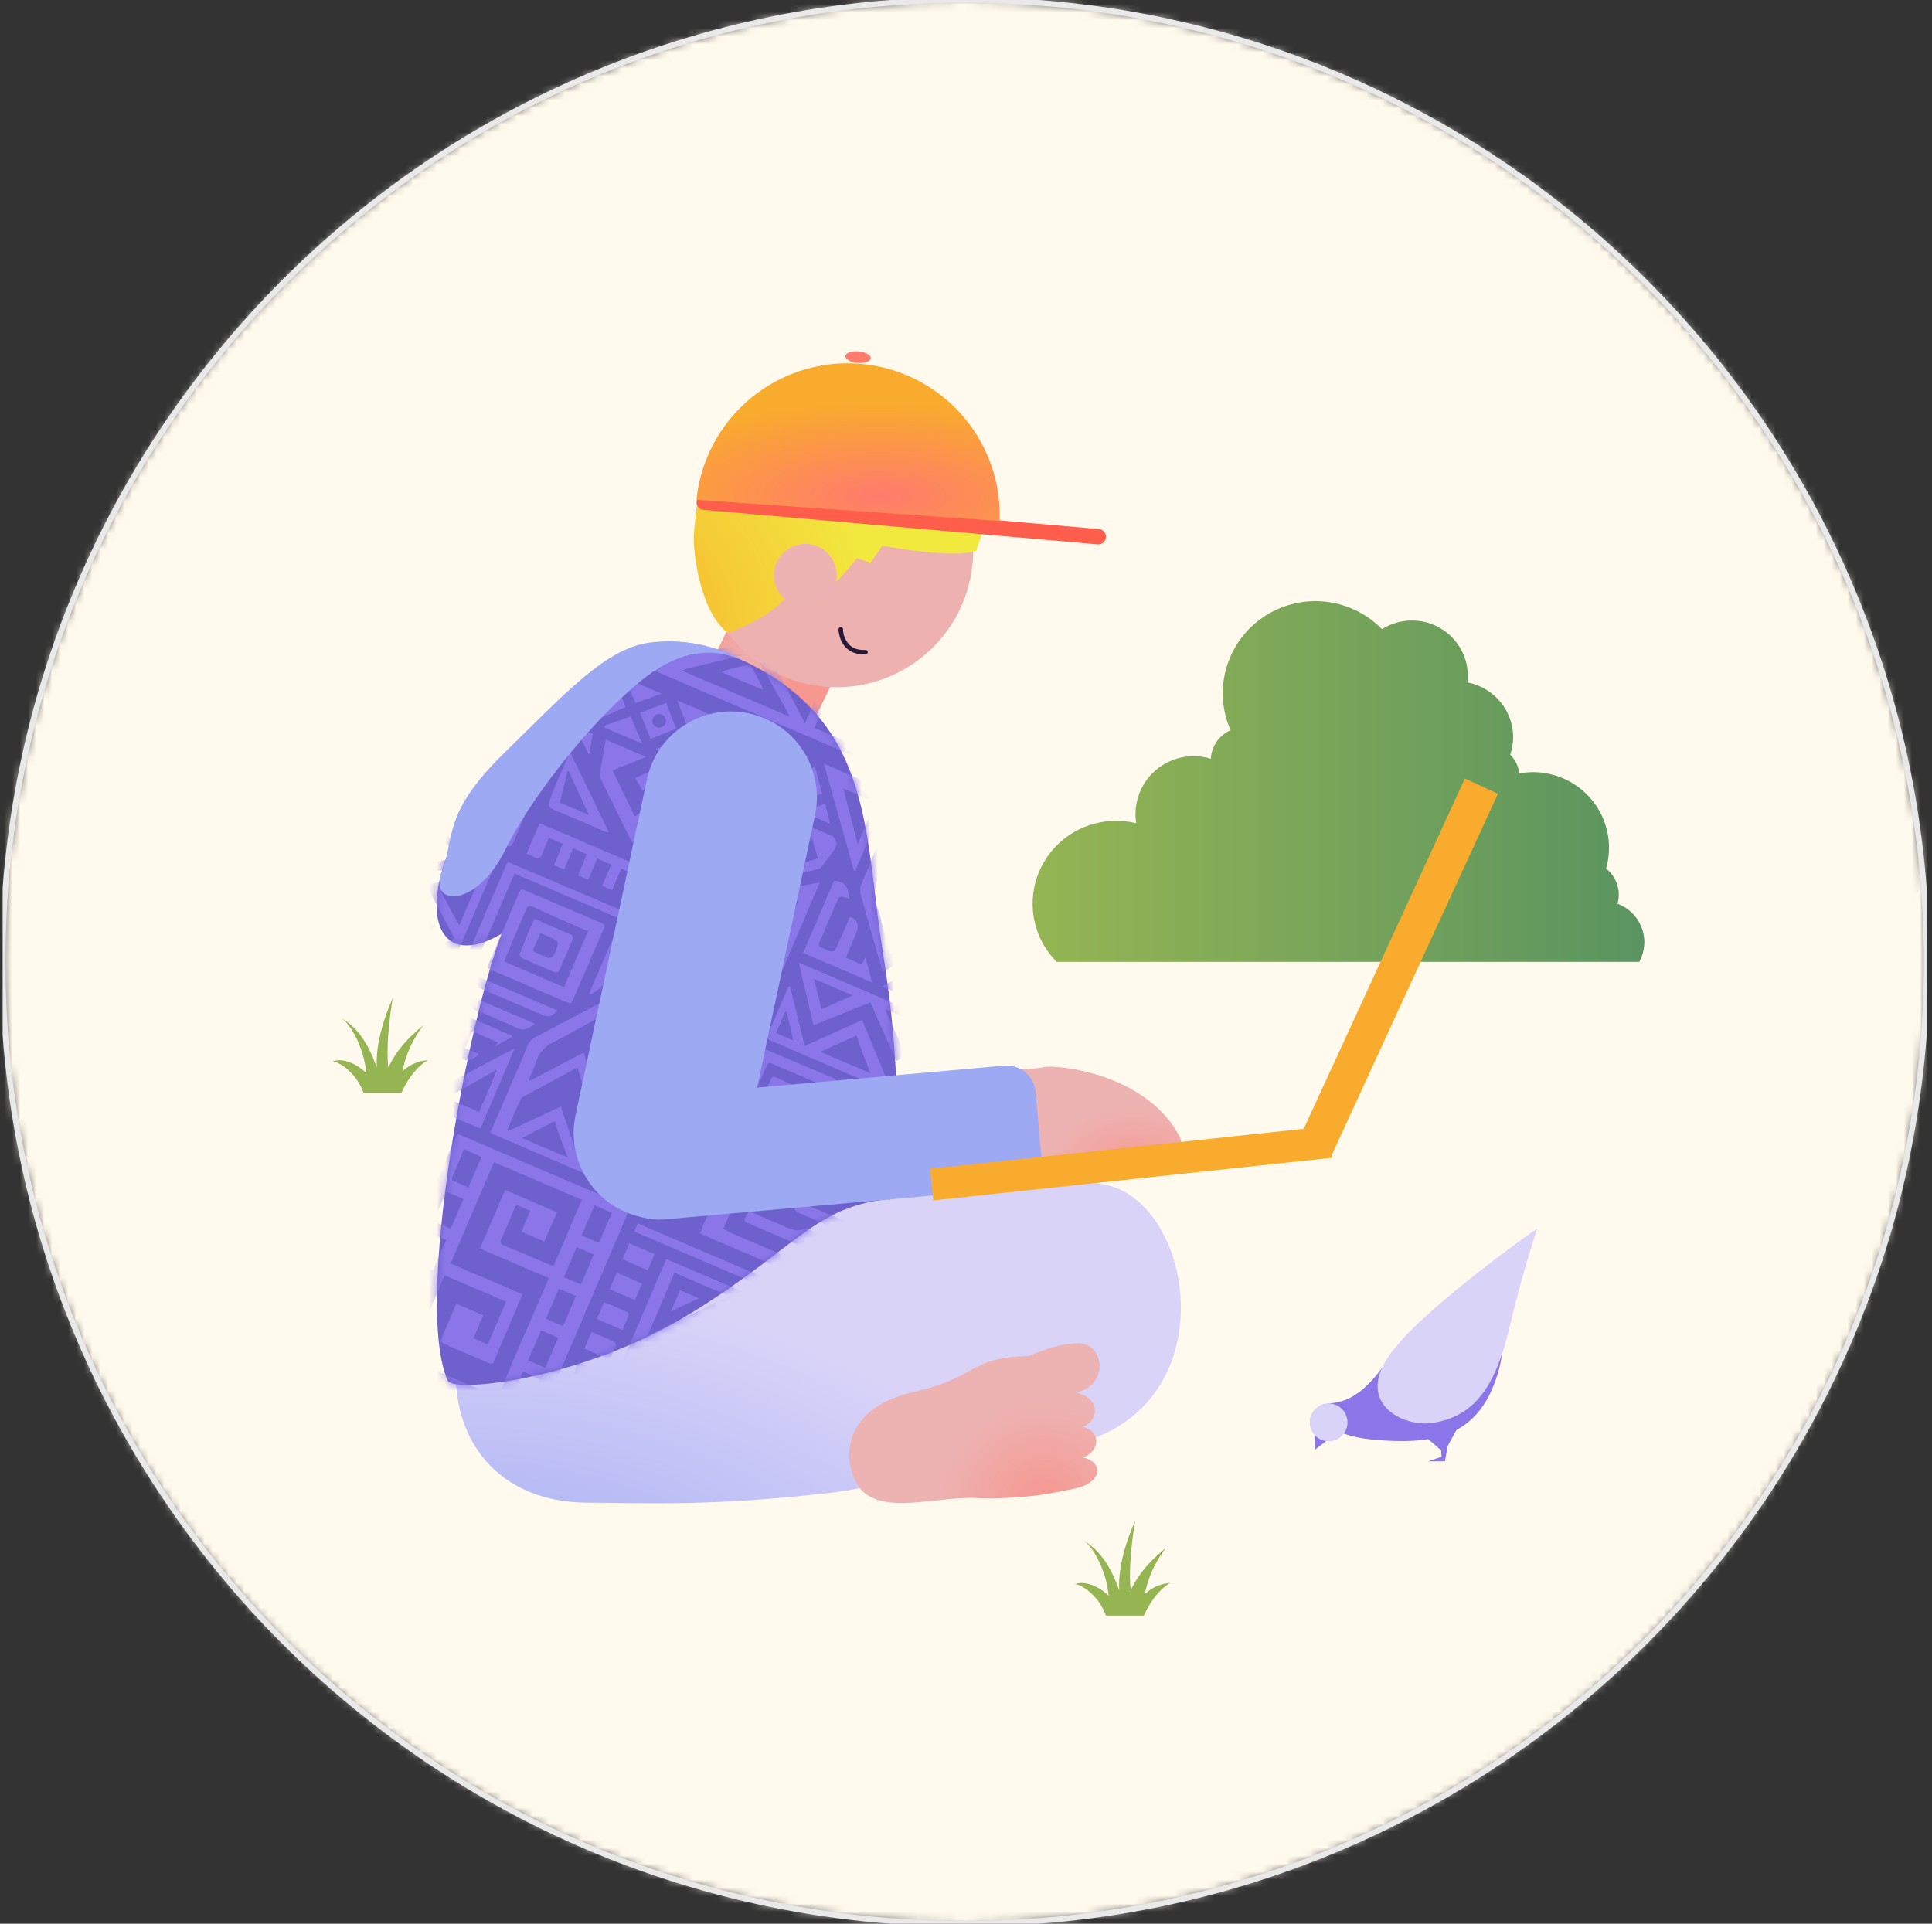 <svg xmlns="http://www.w3.org/2000/svg" width="241" height="240" fill="none">
  <rect width="100%" height="100%" fill="#333333" stroke="none"/>
  <g clip-path="url(#a)">
    <mask id="b" width="241" height="240" x="0" y="0" maskUnits="userSpaceOnUse" style="mask-type:alpha">
      <path fill="#D9D9D9" d="M120.333 240c66.275 0 120-53.726 120-120s-53.725-120-120-120c-66.274 0-120 53.726-120 120s53.726 120 120 120Z"/>
    </mask>
    <g mask="url(#b)">
      <path fill="#FFFAED" d="M243.435-3.104H-2.769V243.1h246.204V-3.104Z"/>
      <path fill="url(#c)" d="M204.477 120c.418-.76.637-1.612.639-2.479a5.123 5.123 0 0 0-.927-2.904 5.17 5.17 0 0 0-2.418-1.872 4.154 4.154 0 0 0-1.43-4.383 9.39 9.39 0 0 0-1.535-8.264 9.475 9.475 0 0 0-3.333-2.766 9.54 9.54 0 0 0-4.225-1c-.581.005-1.161.056-1.734.15a3.828 3.828 0 0 0-1.125-2.327c.23-.703.353-1.437.365-2.176a6.955 6.955 0 0 0-1.612-4.428 7.038 7.038 0 0 0-4.075-2.404c.025-.27.035-.543.03-.816 0-1.24-.337-2.457-.973-3.524a6.945 6.945 0 0 0-2.643-2.54 6.998 6.998 0 0 0-7.089.23 11.613 11.613 0 0 0-14.746-1.547 11.493 11.493 0 0 0-4.654 6.33 11.421 11.421 0 0 0 .514 7.822 4.134 4.134 0 0 0-1.742 1.436 4.091 4.091 0 0 0-.721 2.131 7.187 7.187 0 0 0-2.159-.332 7.29 7.29 0 0 0-5.12 2.126 7.196 7.196 0 0 0-2.027 6.247 9.89 9.89 0 0 0-2.494-.303 10.476 10.476 0 0 0-3.99.779 10.385 10.385 0 0 0-5.647 5.596 10.293 10.293 0 0 0-.015 7.889 10.247 10.247 0 0 0 2.231 3.329h72.655Z"/>
      <path fill="#95B553" d="M138.287 199.06c-.214-2.879-1.95-6.352-3.33-6.947 3.307 1.666 4.425 5.9 4.663 6.257-.262-3.925 1.974-8.588 1.974-8.588s-.928 5.257-.547 8.612c.857-1.761 2.07-3.402 4.378-5.258a13.53 13.53 0 0 0-2.617 5.758 4.97 4.97 0 0 1 3.164-1.404c-1.785.975-3.045 3.473-3.283 4.068h-4.735c-.999-2.807-3.473-4.068-3.925-3.902 1.285-.499 2.974.215 4.258 1.404ZM45.68 133.846c-.215-2.879-1.951-6.352-3.331-6.947 3.307 1.665 4.425 5.9 4.663 6.257-.262-3.926 1.974-8.589 1.974-8.589s-.927 5.258-.547 8.613c.857-1.761 2.07-3.402 4.378-5.258a13.531 13.531 0 0 0-2.617 5.757 4.966 4.966 0 0 1 3.164-1.403c-1.784.975-3.045 3.473-3.283 4.068h-4.735c-.999-2.808-3.473-4.068-3.925-3.902 1.285-.499 2.974.214 4.258 1.404Z"/>
      <path fill="url(#d)" d="m106.375 79.908-13.181-6.4-7.084 14.59 13.18 6.4 7.085-14.59Z"/>
      <path fill="#EDB1B0" d="M104.351 85.735c9.413 0 17.044-7.63 17.044-17.044 0-9.413-7.631-17.044-17.044-17.044s-17.044 7.631-17.044 17.044 7.631 17.044 17.044 17.044Z"/>
      <path fill="url(#e)" d="M90.756 78.95s4.337-1.335 7.034-4.115c2.697-2.78 4.755-2.28 5.394-1.724.64.556 3.698-3.476 3.698-3.476l1.696.584 1.502-2.14s8.897 1.723 11.733.61c.278-1.473 2.419-5.365 1.279-7.006-1.14-1.64-1.279-3.614-2.781-4.893-1.501-1.28-.5-2.42-2.919-3.837-2.419-1.418-2.196-.028-3.392-1.307-1.196-1.28-2.141-2.753-3.976-1.974-1.835.778-2.28-.362-3.865-1.28-1.585-.917-3.03-.5-3.892.279-.862.778-2.642 0-3.281.917-.64.918-2.892 0-3.531 1.446-.64 1.446-3.782.473-4.7 3.03-.917 2.559-2.196.501-2.196 3.004 0 2.502-1.501 3.42-1.585 5.171-.083 1.752-.528 4.032-.417 5.7.362 4.755 1.835 9.176 4.199 11.01Z"/>
      <path fill="#EDB3B2" d="M100.458 75.697a3.92 3.92 0 1 0 .001-7.841 3.92 3.92 0 0 0-.001 7.84Z"/>
      <path fill="url(#f)" d="M73.574 152.856c18.656-1.891 52.689-4.477 61.864-5.227 14.18-1.113 19.713 32.447-6.756 33.225-11.984.334-14.848 4.227-25.163 5.394-14.848 1.697-22.244 1.252-30.223 1.224-23.022-.111-20.853-32.503.278-34.616Z"/>
      <path fill="#6E61CE" d="M62.59 116.487c-4.06 10.287-11.067 46.293-6.702 55.83 1.085 1.418 16.71-.194 30.112-8.369 13.402-8.174 15.571-13.624 25.469-14.402.389-6.59 1.112-15.654-1.363-30.891-2.474-15.236-.778-30.5-20.992-37.702-3.614-1.279-6.84.278-10.315 1.863-8.564 3.892-5.895 4.866-13.402 10.955-13.596 11.094-14.486 29.5-2.808 22.716Z"/>
      <mask id="g" width="58" height="93" x="54" y="80" maskUnits="userSpaceOnUse" style="mask-type:alpha">
        <path fill="#6E61CE" d="M62.59 116.486c-4.06 10.288-11.066 46.294-6.701 55.831 1.084 1.418 16.71-.195 30.112-8.369 13.401-8.175 15.57-13.624 25.468-14.403.39-6.589 1.112-15.653-1.362-30.89-2.475-15.237-.779-30.501-20.992-37.703-3.615-1.278-6.84.279-10.316 1.863-8.563 3.893-5.894 4.866-13.401 10.955-13.596 11.094-14.486 29.5-2.808 22.716Z"/>
      </mask>
      <g fill="#8A76E8" mask="url(#g)">
        <path d="M71.044 182.579 44.24 171.096c-.112-.055-.223-.139-.306-.111-.084.028-.445.083-.5.222-.807 1.835-1.558 3.67-2.336 5.506l1.223.528 1.696-3.837c.14-.362.278-.556.723-.362l15.431 6.618.306.194-1.863 4.366 1.112.445 1.863-4.366 7.146 3.087-5.088 2.975 1.223.528 6.895-3.948-.722-.362ZM45.826 97.861c-.361-1.724-.695-3.42-1.112-5.144-.111-.528 0-.806.473-1.112a871.054 871.054 0 0 0 8.452-5.394c.282-.166.513-.406.667-.695 1.196-2.752 2.364-5.533 3.56-8.313.194-.417.138-.612-.279-.806-2.113-.862-4.226-1.78-6.311-2.67l-.584 1.335c1.39.667 1.39.667.778 2.085-.417 1.001-.834 2.03-1.279 3.003-.222.473-.111.695.362.834l.417.195c.472.278.695.083.89-.39.528-1.278 1.084-2.53 1.612-3.78.167-.446.334-.585.834-.39 1.669.695 1.669.667.946 2.363l-1.947 4.588c-.139.278-.222.556-.611.361L47.8 81.818l-.5 1.224 5.088 2.168c-.111.167-.167.278-.278.334l-7.841 5.005c-.056.055-.14.055-.222.083l-.835 1.947.834 3.809c.223 1.028.612 1.39 1.78 1.473ZM78.608 150.66l-21.576-9.231L45.3 168.871l21.576 9.231 11.733-27.442Zm-8.897 10.12 2.14.89-1.612 3.781-2.14-.917 1.612-3.754Zm.64-1.445 1.584-3.754 2.141.918-1.613 3.753-2.113-.917Zm-.724 7.562-1.612 3.754-2.141-.918 1.613-3.753 2.14.917Zm-11.76-23.522 2.196.945-1.64 3.837c-.668-.306-1.307-.556-1.92-.862-.083-.027-.166-.305-.11-.417.472-1.14.973-2.28 1.473-3.503Zm-.056 6.2-1.585 3.726-2.141-.917 1.585-3.726 2.14.917Zm-8.286 19.296-2.113-.889 1.585-3.726h.194c.584.25 1.39.389 1.669.834.278.445-.223 1.112-.445 1.668-.223.556-.556 1.39-.89 2.113Zm.111-6.117 1.613-3.725 2.113.917-1.585 3.726-2.14-.918Zm4.365-4.254-2.196-.945c.528-1.195 1-2.335 1.53-3.503.027-.084.305-.167.416-.139.612.222 1.196.5 1.891.806l-1.64 3.781Zm7.369 15.515c-3.226-1.418-6.479-2.78-9.732-4.171l-.611-.333 4.448-10.399 7.646 3.281-1.112 2.614c-.306.75-.64 1.473-.945 2.196-.306.723-.334.501-.723.306l-1.28-.556 1.224-2.864-3.364-1.446-2.03 4.727 1.418.695 4.644 1.974c.278.111.5.195.639-.167l3.587-8.397-8.981-3.837 5.422-12.65 10.955 4.699-3.532 8.257-.556-.194-5.588-2.364c-.5-.194-.556-.417-.334-.889.612-1.363 1.196-2.753 1.807-4.199l1.78.751-1.112 2.614 2.864 1.223 1.584-3.642-6.478-2.781-3.142 7.313 8.592 3.67-.306.75-4.004 9.231a183.004 183.004 0 0 0-1.696 4.115c-.223.529-.417.751-1.084.473Zm4.42 1.835-2.168-.917c.194-.501.417-1.001.64-1.502.222-.5.528-1.223.75-1.835.222-.612.361-.473.723-.278.403.223.821.418 1.251.584.334.139.361.334.222.639-.472 1.085-.917 2.169-1.418 3.309Zm8.926-20.797-2.17-.918 1.613-3.753 2.17.917-1.613 3.754ZM81.638 83.68l26.859 11.483.695.306c.139-.278.25-.473.334-.668 3.039-7.118 6.079-14.217 9.119-21.298.223-.528.167-.75-.389-1a354.521 354.521 0 0 1-7.841-3.337 2.557 2.557 0 0 0-1.64-.167c-3.225.64-6.451 1.251-9.648 1.919-.445.083-.695 0-.918-.39-.472-.862-.973-1.696-1.473-2.53a1006.885 1006.885 0 0 1-4.477-7.173l-.973-1.474c-.167.39-.278.584-.361.779l-9.676 22.577c-.223.528-.167.75.389.973Zm26.775-8.786 1.53-3.448c.111-.306.25-.556.639-.39l6.089 2.642c.056.028.056.056.167.167-.25.584-.5 1.223-.806 1.835-.056.111-.473.139-.668.055a95.166 95.166 0 0 1-3.864-1.64c-.501-.222-.723-.139-.946.362-.361 1-.389.973.584 1.39.973.417 2.364 1.028 3.559 1.501.417.195.528.39.306.806-.222.417-.612 1.252-.945 1.891l-1.835-.723a37.875 37.875 0 0 1-2.447-1.056c-.807-.39-.723-.028-.918.417-.194.445-.306.75.306.973 1.251.5 2.475 1.084 3.726 1.585.5.194.667.417.389.945s-.528 1.168-.751 1.752c-.222.584-.361.5-.75.305l-4.032-1.723c-.5-.223-.695-.112-.89.361-.723 1.696-.75 1.668.973 2.42l2.948 1.25c.417.167.472.362.306.779-.696 1.696-.696 1.696-2.364.973a54.037 54.037 0 0 1-2.641-1.14c-.417-.195-.695-.14-.862.334a9.321 9.321 0 0 1-.501 1.223c-.222.417-.111.64.306.806 1.251.529 2.447 1.085 3.698 1.557.501.223.612.473.362.946-.251.472-.473 1.056-.723 1.64l-6.757-2.891.362-.835a3484.84 3484.84 0 0 0 6.45-15.07ZM85.086 83.68c.187-.1.383-.183.584-.25l7.952-1.92a.53.53 0 0 1 .695.279c1.307 2.363 2.613 4.727 3.948 7.09.069.162.124.33.167.5l-13.346-5.7Zm6.284-21.243c.194.25.36.417.5.64 1.084 1.696 2.113 3.42 3.197 5.116 1.085 1.696 1.724 2.641 2.558 3.976a.612.612 0 0 0 .751.306c3.392-.695 6.784-1.335 10.176-1.974.056-.028.139 0 .306.027l-8.424 19.686c-.195-.362-.334-.556-.445-.807-1.585-3.002-3.17-6.005-4.727-9.008-.25-.5-.5-.612-1.029-.473L84.03 82.178l-1.195.195 8.535-19.936ZM116.503 85.462c-.723 0-.529.75-.835 1.251l1.696.723-1.64 3.837-1.724-.75c-.081.248-.184.49-.306.722-.278.473-.194.75.362.918.556.166.723.306 1.056.445l-1.64 3.864-1.641-.723-.556 1.307.334.167 16.961 7.285c.5.194.75.083.917-.39l.278-.75-2.113-.89 1.613-3.81 1.028.446c1.224.528 1.224.528 1.613-.751a.713.713 0 0 0-.028-.195l-2.029-.862 1.668-3.864 2.085.89.584-1.335-2.113-.918 1.64-3.837 2.141.918a5.12 5.12 0 0 1 .306-.667c.306-.501.195-.779-.361-.974a11.323 11.323 0 0 1-1.53-.64l1.53-3.614-1.53-.64-4.031 9.426-8.592-3.67-3.114 7.313 6.479 2.78 1.557-3.642-2.892-1.251-1.112 2.613-1.724-.75 2.058-4.783 6.672 2.836-3.531 8.258-10.954-4.699 5.366-12.595 8.897 3.81 2.808-6.535-.472-.25c-.835-.362-.835-.362-1.196.445-.361.806-1.029 2.419-1.557 3.614a6.84 6.84 0 0 1-.306.64l-7.646-3.281 2.141-5.005-1.39-.612-1.557 3.587-1.669-.723-.583 1.363 1.668.723-1.641 3.809c-.528-.223-.973-.584-1.445-.584ZM125.707 155.863c-1.251-3.226-2.558-6.451-3.837-9.648a3.419 3.419 0 0 0-.278-.529l-.334.751c-3.281 7.674-6.571 15.348-9.87 23.022-.473 1.056-.139 2.002.528 2.113l4.226-1.084-1.724-3.448 4.004-1.807-1.613-3.754 3.976-1.112-1.863-4.004 3.754-.89c-.5-1.529-.945-2.975-1.501-4.365-.306-.778-.112-1.39.361-2.113l3.198 7.451-3.921 1.085 1.919 3.559-4.06 1.418 1.752 3.42-4.171 1.89 2.058 3.67-3.643 1.001c.668.39 1.224.918 2.058.668.222-.084.584.278.834.472.25.195.389.362.64.584.074-.115.139-.236.194-.361 2.447-5.728 4.922-11.455 7.341-17.183a1.005 1.005 0 0 0-.028-.806Zm-11.456 13.651a.81.81 0 0 1-.803.563.814.814 0 0 1-.337-.09.784.784 0 0 1-.468-.441.782.782 0 0 1 .024-.643.79.79 0 0 1 .431-.491.812.812 0 0 1 .653-.01.832.832 0 0 1 .565.779.81.81 0 0 1-.065.333Zm2.197-5.143a.836.836 0 0 1-1.057.417c-.5-.251-.695-.779-.444-1.196a.765.765 0 0 1 .467-.449.77.77 0 0 1 .645.06.84.84 0 0 1 .491.839.848.848 0 0 1-.102.329Zm1.752-6.34a.89.89 0 0 1 .444 1.224.803.803 0 0 1-1.056.389.864.864 0 0 1-.501-1.112.866.866 0 0 1 1.113-.501Zm2.141-4.921c.104.037.2.095.282.17a.816.816 0 0 1 .19.914.88.88 0 0 1-.497.492.894.894 0 0 1-.698-.019.863.863 0 0 1 .723-1.557Zm2.641 6.312a.86.86 0 0 1-.513-.823.862.862 0 1 1 1.625.433.8.8 0 0 1-.797.479.808.808 0 0 1-.315-.089Zm-2.085 4.976a.86.86 0 0 1-.048-1.592.86.86 0 0 1 .955.169.907.907 0 0 1 .272.634.89.89 0 0 1-.067.345.86.86 0 0 1-1.112.444Zm-2.28 5.061a.783.783 0 0 1-.466-.801.78.78 0 0 1 .104-.311.833.833 0 0 1 1.168-.39.853.853 0 0 1 .515.502.854.854 0 0 1-.045.718.848.848 0 0 1-.573.434.862.862 0 0 1-.703-.152ZM61.173 141.318l.362.195 11.455 4.921c.445.195.612.028.779-.362 1.473-3.531 3.002-7.034 4.476-10.537.116-.331.136-.688.056-1.029l-2.42-8.981-.25-.75-.444.194-8.342 4.393c-.495.253-.88.678-1.084 1.196-.945 2.335-1.974 4.643-2.975 6.979l-1.613 3.781Zm3.92.667 4.088-2.113c.528 1.529 1.056 2.975 1.613 4.532l-5.7-2.419Zm7.202 2.892c-.779-2.252-1.557-4.477-2.336-6.812l-6.561 3.031-.112-.139a158 158 0 0 1 1.64-3.81c.056-.139.223-.222.334-.305l6.562-3.559.25-.056c.668 2.475 1.307 4.921 1.975 7.368.033.194.023.394-.028.584a33.768 33.768 0 0 1-1.724 3.698Zm-3.337-14.82c1.724-.862 3.393-1.835 5.089-2.752l.667-.334c.111.473.222.89.334 1.307.528 1.974 1.084 3.948 1.584 5.922.08.332.06.68-.055 1.001a25.964 25.964 0 0 1-1.64 3.448l-2.114-7.34-6.784 3.558-.111-.111c.361-.834.778-1.668 1.056-2.53.278-.862 1.001-1.696 1.975-2.169ZM124.177 105.202c.083-.195.139-.39.222-.64l-12.262-5.255-1.195 2.753c-1.168 2.752-2.363 5.505-3.503 8.258-.146.341-.185.72-.112 1.084.723 2.669 1.502 5.338 2.252 8.007l.529 1.808.639-.334 8.091-4.365c.429-.218.764-.584.946-1.029 1.445-3.448 2.919-6.867 4.393-10.287Zm-3.281-1.057-4.282 1.974-1.307-4.365 5.589 2.391Zm-8.898.028c.529-1.001.918-2.058 1.391-3.198l2.419 6.924 6.7-3.059c-.583 1.446-1.14 2.725-1.696 4.004a.63.63 0 0 1-.25.222l-6.84 3.754-.778-2.78c-.334-1.279-.64-2.586-1.029-3.837-.222-.723-.278-1.335.083-2.03Zm5.089 11.594c-2.03 1.029-3.976 2.141-6.034 3.253l-1.029-3.753a9.647 9.647 0 0 0-.472-1.752 4.703 4.703 0 0 1 .361-4.532c.306-.528.501-1.14.89-1.724.695 2.447 1.39 4.894 2.113 7.396l6.729-3.531.139.167c-.39.889-.807 1.779-1.14 2.725a3.008 3.008 0 0 1-1.557 1.751ZM103.768 104.283l-2.947-1.279c.444 1.474.806 2.753 1.223 4.088l-6.756 2.001c.027-.361.027-.611.055-.834l.584-6.7c0-.223-.028-.557-.167-.64-.584-.306-1.223-.556-1.946-.862-.473 3.031-.918 5.95-1.39 8.925l-11.928-5.116 7.285-6.395a6.142 6.142 0 0 1-1.113-.5 1.028 1.028 0 0 0-1.306.167l-3.643 2.808-2.53 1.918-2.78-5.755 4.198-1.668-5.032-2.169c-.25 1.501-.529 2.864-.751 4.254-.012.26.046.52.167.75a611.643 611.643 0 0 0 3.642 7.397c.178.322.45.584.779.75l12.039 5.172c.267.096.553.125.834.083 3.225-.723 6.45-1.446 9.648-2.224a.94.94 0 0 0 .611-.362 59.36 59.36 0 0 0 1.557-2.14c.501-.723.084-1.474-.333-1.669Z"/>
        <path d="m55.223 87.849-8.146 4.754a.582.582 0 0 0-.334.807c.445 1.557.862 3.114 1.251 4.699.306 1.056.584 1.306 1.78 1.473-.084-.333-.167-.612-.25-.917-.418-1.474-.807-2.948-1.252-4.421-.11-.417-.055-.668.362-.89l7.507-4.31c.167-.11.417-.25.528-.194.779.278 1.557.64 2.475 1.029l-.751.472a588.84 588.84 0 0 1-7.118 4.06c-.417.25-.584.472-.39 1a45.392 45.392 0 0 1 1.419 4.56c.25 1.029.945 1.279 1.863 1.557l-.195-.695c-.5-1.529-1-3.03-1.53-4.56-.166-.444-.11-.695.335-.945l7.813-4.449a1.28 1.28 0 0 1 .917-.055c1.724.723 3.42 1.501 5.144 2.169.612.25.612.528.39 1.056-1.085 2.419-2.114 4.894-3.17 7.34-.501 1.196-1.03 2.392-1.558 3.615 1.39.834 1.39.834 1.974-.501 1.752-4.142 3.532-8.257 5.283-12.372l3.087-7.09c.222-.529.389-1.085.667-1.78l-.862.14-6.173 1.556-10.12 2.53c-.331.074-.65.196-.946.362Zm15.46-2.836.138.139-.917 2.168-1.835 4.282c-.167.362-.334.529-.75.334l-8.175-3.503a3.06 3.06 0 0 1-.39-.25v-.195l11.928-2.975ZM90.534 137.539l11.733-27.443-.806.139-19.88 3.781c-1.085.223-1.418.612-1.557 1.863l19.574-3.531-9.315 21.771-10.927-17.072a6.512 6.512 0 0 1-.333.806c-.39.64-.306 1.168.139 1.808 1.334 2.029 2.613 4.087 3.892 6.144l6.98 11.039c.151.241.319.474.5.695ZM108.523 172.625c.084-.195.139-.418.195-.584l-.139-.139-6.367-2.725a1.173 1.173 0 0 0-.751.055l-5.116 2.253-4.56 2.001c1.78 3.949 3.531 7.841 5.31 11.734.116-.024.228-.062.334-.111a293.587 293.587 0 0 0 6.59-3.003c.343-.173.618-.457.778-.807l3.726-8.674Zm-5.922 7.673c-1.39.612-2.78 1.279-4.17 1.919-.198.1-.385.222-.557.361-1.306-2.697-2.53-5.255-3.809-7.868l1.474-.695c1.807-.834 3.614-1.696 5.422-2.503.308-.134.657-.144.973-.027 1.418.556 2.808 1.167 4.281 1.807l-.611 1.473c-.64 1.474-1.279 2.92-1.891 4.393a1.933 1.933 0 0 1-1.112 1.14ZM101.461 127.915l7.117-2.863 3.226 7.312 6.506-3.114c.834 3.67 1.613 7.229 2.419 10.788l.222-.056 3.893-9.091-25.19-10.788c.611 2.697 1.223 5.227 1.807 7.812Zm21.993 3.559-2.086 4.922h-.167c-.528-2.169-1.084-4.31-1.668-6.618l3.921 1.696Zm-12.846-5.505 6.173 2.642-4.171 2.168c-.751-1.585-1.446-3.142-2.141-4.699l.139-.111Zm-8.119-.055-.945-3.782 4.838 2.058-3.893 1.724ZM41.931 128.138l7.785-1.835-2.836-7.118 7.257-3.197-3.114-6.506 10.788-2.447v-.167l-9.12-3.892-10.76 25.162Zm4.087-6.812 1.752 3.976-3.893.974 2.141-4.95Zm4.393-10.259c.751 1.418 1.418 2.725 2.141 4.143l-4.838 2.196 2.697-6.339Zm2.864-6.729 4.894 2.085.055.167-6.645 1.668 1.696-3.92ZM112.832 156.946l.668.306c.111-.139.167-.139.167-.195l6.506-15.097c.139-.362.027-.501-.306-.668l-13.291-5.644c-.861-.361-.861-.361-1.195.445l-6.09 14.208c-.277.612-.138.806.446 1.056l13.095 5.589Zm-11.983-7.257c.89-2.002 1.752-4.031 2.613-6.061.862-2.03 1.724-3.976 2.558-5.978.195-.5.39-.639.918-.417a819.868 819.868 0 0 0 11.316 4.838c.473.195.584.389.362.89a1771.417 1771.417 0 0 0-5.144 12.067c-.195.472-.389.611-.945.389a807.928 807.928 0 0 0-11.317-4.838c-.472-.195-.584-.389-.361-.89Z"/>
        <path d="M95.927 128.721c-.36.862-.36.862.501 1.224l20.881 8.98 1.752.751-1.669-8.369-6.673 3.615c-1.084-2.586-2.113-5.116-3.169-7.674l-7.174 3.253c-.612-2.53-1.223-4.977-1.807-7.396h-.222l-2.42 5.616Zm20.631 4.477c.334 1.557.612 2.975.918 4.504l-5.144-2.197 4.226-2.307Zm-9.731-4.004c.584 1.613 1.14 3.142 1.724 4.699l-6.201-2.669 4.477-2.03Zm-8.87-2.975h.167c.278 1.168.528 2.308.834 3.587l-2.14-.918 1.14-2.669ZM45.49 129.776c1.696.723 3.392 1.391 5.088 2.141.612.278.834.167 1.112-.445 3.087-7.312 6.229-14.597 9.343-21.909.083-.223.194-.417.361-.834l-8.258 1.668c1.223 2.28 2.391 4.449 3.56 6.673l-7.62 3.225c1.03 2.308 2.114 4.671 3.226 7.118l-7.452 1.807-.055.223c.25.111.445.25.695.333Zm11.789-14.319-2.336-4.282 4.56-.862-2.224 5.144Zm-4.254 9.982c-.723-1.585-1.39-2.975-2.03-4.393l4.644-1.78-2.614 6.173Zm-1.418 3.392a53.41 53.41 0 0 1-.862 1.946c-.028.084-.278.139-.361.112l-2.392-1.001v-.223l3.615-.834ZM84.335 151.329l4.977-11.622-.584-.25-8.453-3.615c-.528-.25-.75-.167-.973.362-1.446 3.42-2.892 6.84-4.365 10.232-.278.584-.14.778.417 1.028 2.197.918 4.365 1.891 6.534 2.836l2.447 1.029Zm-7.34-5.227c.36-.89.722-1.724 1.084-2.558l2.252-5.255c.111-.25.167-.584.584-.389l6.089 2.586-3.56 8.369-6.45-2.753ZM63.175 107.841c-1.974 4.588-3.92 9.148-5.895 13.708-.222.528.028.639.417.806l9.982 4.282c.75.306 1.251.167 1.835-.584l-10.704-4.56 5.366-12.512 13.29 5.7-3.948 9.231.195.167c.556-.445 1.362-.806 1.64-1.39 1.112-2.225 2.03-4.532 3.03-6.812.223-.529.418-1.085.612-1.669l-15.626-6.673c-.072.098-.137.2-.194.306Z"/>
        <path d="m61.313 121.023 4.587 1.975 4.782 2.029c.334.167.584.251.779-.222 1.251-2.975 2.558-5.95 3.837-8.897.195-.418.083-.64-.306-.779l-1.64-.695-7.841-3.337c-.417-.194-.612-.139-.779.306a833.168 833.168 0 0 1-3.781 8.786c-.222.501-.083.668.361.834Zm5.227-7.868c1.78.834 3.586 1.613 5.394 2.419l1.418.584-3.003 7.006-7.452-3.197.25-.695c.807-1.919 1.641-3.809 2.447-5.756.223-.528.445-.556.946-.361ZM98.153 168.565l1.029-.445c4.448-2.085 8.897-4.198 13.401-6.2 1.085-.473 1.363-1.279 1.752-2.391l-15.987 7.424c.445-1.53.862-2.864 1.279-4.282l2.78 1.001c.417.167.64.083.806-.362.362-.889.751-1.779 1.168-2.725l3.281 1.252c.334-1.085.667-2.058 1.001-3.142l3.114 1.334c.173-.322.321-.656.445-1.001.083-.25.473-.583-.056-.834-.528-.25-.806-.5-1.001.278l-2.029-1.001c-.834-.417-1.196-.25-1.446.64s-.501 1.64-.751 2.502l-2.057-1.168c-.751-.444-1.279-.278-1.613.529-.334.806-.695 1.612-1.084 2.502-.807-.361-1.53-.695-2.28-.973a1.03 1.03 0 0 0-.612-.111c-1.279.556-2.53 1.112-3.81 1.724l2.67 5.449ZM116.197 123.051c.473-1.084.946-2.168 1.391-3.253a.564.564 0 0 0 0-.472c-.084-.084-.334-.167-.445-.084-.64.306-1.335.528-1.613 1.363-.278.834-.751 1.779-1.112 2.669l-1.974-.834.194-.612-.111-.111-2.502 1.362 15.348 6.562 3.281-7.674-1.196-.528-.306.723c-.723 1.668-1.418 3.336-2.168 5.004-.084.195-.418.445-.557.417-.139-.027-1.084-.444-1.723-.695.166-.333.25-.584.361-.806.473-1.112.918-2.224 1.418-3.309.25-.528-.111-.611-.445-.723-.333-.111-.723-.556-.973.084l-1.251 2.947-.501 1.14-2.029-.862 1.918-4.532a7.65 7.65 0 0 1-.806-.361c-.473-.278-.695-.112-.862.389-.167.5-.417.973-.64 1.446-.222.472-.695 1.64-1.028 2.446l-2.03-.862.361-.834ZM91.812 139.708l4.31 6.784a106.1 106.1 0 0 0 1.89 2.947c.084-.055.14-.055.168-.111l6.089-14.152c.166-.389 0-.528-.306-.667l-8.397-3.559c-.362-.167-.528-.139-.695.25l-3.17 7.396a1.138 1.138 0 0 0 .111 1.112Zm3.754-6.618c.139-.305.25-.611.723-.389l6.117 2.614c.055.028.083.083.194.194l-4.587 10.761a5.654 5.654 0 0 1-.445-.529l-4.199-6.228a.944.944 0 0 1-.11-1.029 222.746 222.746 0 0 0 2.307-5.394ZM83.111 157.083l-5.366 12.54 17.016-7.563-11.65-4.977Zm1.03 1.697 6.867 2.947-10.204 4.866 3.336-7.813ZM70.763 57.405c-.862 2.03-1.751 4.06-2.641 6.117-.167.417.056.584.362.75l4.56 2.892c.389.25.472.473.277.918-.667 1.473-1.279 2.975-1.946 4.448-.195.445-.195.695.278.973 1.39.835 2.725 1.724 4.115 2.558.417.25.445.473.25.862-.417.946-.806 1.919-1.223 2.864-.139.306-.222.528.167.695l3.92 1.668.167-.11c-2.697-8.259-5.366-16.544-8.063-24.886l-.223.25Zm5.923 20.63.778 2.475-1.557-.667.779-1.808Zm-2.697-8.34c.445 1.528.917 3.03 1.362 4.56l-.111.11c-.779-.528-1.585-1.028-2.336-1.585a.556.556 0 0 1-.139-.556 16.15 16.15 0 0 1 1.224-2.53Zm-3.42-9.454h.167c.556 1.668 1.14 3.364 1.724 5.032l-.112.112-2.92-1.891a.446.446 0 0 1-.055-.417l1.196-2.836ZM79.384 112.317l1.14-2.613 1.752.75-.973 2.252c1.418.251 1.89-.639 2.224-1.835.64.473 1.446.362 1.78 1.168l2.613-.5-20.603-8.842-1.64 3.809c.389.167.75.306 1.056.473.306.167.668.111.862-.334.261-.719.558-1.424.89-2.113l1.724.751-1.112 2.641 1.279.556 1.112-2.641 1.724.723-1.112 2.641 1.279.556 1.112-2.641 1.751.75-1.14 2.642 1.251.528 1.14-2.669 1.752.751-1.14 2.669 1.28.528ZM87.671 154.052l12.429 5.311c.287.064.586.045.862-.056l6.145-2.725.556-.333c-.64-.278-1.196-.473-1.696-.723a1.329 1.329 0 0 0-1.252 0c-1.334.639-2.669 1.195-4.003 1.835a1.39 1.39 0 0 1-1.196 0l-8.063-3.42c-.39-.167-.779-.389-1.224-.612l1.64-3.837c-.639-.25-1.195-.473-1.723-.723s-.612-.083-.778.278l-2.058 4.81.361.195ZM59.67 77.982a709.975 709.975 0 0 1-2.891 6.784c-.061.21-.108.423-.14.64l13.486-3.31v-.278l-.223-.138-9.453-4.06c-.473-.195-.612 0-.779.362Zm1.64 1.751 4.338 1.863.25.278-6.534 1.28c.02-.21.068-.415.14-.613.333-.834.722-1.668 1.056-2.502.167-.39.334-.5.75-.306ZM76.297 177.629c.473-1.168 1.001-2.28 1.446-3.448a1.718 1.718 0 0 1 1.029-1.029c.945-.389 1.862-.862 2.78-1.279l2.058-.945 1.64 3.309 1.53-.696-2.475-5.394-7.174 3.254c-.208.159-.371.37-.472.611-.974 2.225-1.919 4.477-2.892 6.729-.056.167-.084.333-.167.611.64-.278 1.168-.556 1.724-.75a1.53 1.53 0 0 0 .973-.973ZM106.522 108.62h.166l4.227-9.842-8.147-3.504c1.279 4.588 2.53 8.953 3.754 13.346Zm.472-3.308a773.625 773.625 0 0 0-1.807-6.951l4.032 1.723-2.225 5.228ZM64.203 130.779l-12.4 6.562 8.118 3.475 4.282-10.037Zm-4.421 7.952-4.06-1.752 6.145-3.475.084.111-2.169 5.116ZM89.84 172.21l-1.669-3.698 5.255-2.474c.667 1.307 1.251 2.502 1.89 3.781l1.558-.723c-.862-1.863-1.668-3.642-2.53-5.477l-8.953 4.059c.89 1.78 1.751 3.559 2.613 5.339l1.835-.807ZM105.965 112.124c-.222-1.696-.611-2.114-1.918-2.253l-3.865 9.009 8.619 3.698c-.278-1.084-.556-2.058-.834-3.142-.222.389-.361.612-.5.89l-1.946-.834c.111-.251.166-.473.278-.695.361-.862.722-1.696 1.084-2.586.361-.89-.111-1.641-.834-1.78-.028.028-.084.056-.111.112l-1.252 2.919c-.639 1.474-.639 1.474-2.113.806-.445-.167-.5-.361-.333-.778.667-1.502 1.279-2.975 1.918-4.477.64-1.501.528-1.223 1.807-.889ZM63.955 94.6c-.723-.306-1.446-.668-2.197-.946a.917.917 0 0 0-.667.028c-1.78.89-3.503 1.807-5.255 2.725-.334.167-.473.361-.334.75.529 1.752 1.029 3.532 1.557 5.283.056.251.278.418.5.751l2.253-5.227-.111-.167-2.336 1.14a5.891 5.891 0 0 0-.528-1.112c-.278-.473-.167-.75.333-.973 1.168-.556 2.364-1.112 3.504-1.78 1.14-.667 1.473-.166 2.224.306l-3.587 8.341 1.085.473c1.307-3.031 2.558-6.033 3.837-8.98.167-.362.027-.501-.278-.612ZM66.678 127.75a.947.947 0 0 0-.25-.167l-9.481-4.06c-.362-.166-.5 0-.612.306l-3.642 8.425c-.167.417-.028.556.333.695l1.53.667c1 .417 1.473.306 2.363-.556l-2.586-1.112 2.92-6.812.667.306c2.169.917 4.365 1.779 6.478 2.78.973.473 1.557.056 2.28-.472ZM90.117 98.474c-.389-.195-.611-.083-.89.223l-3.364 3.67-.945 1.056 5.422 2.308c.361-1.64.695-3.253 1.056-4.838.362-1.585.39-1.752-1.279-2.419ZM88.95 137.507l-10.955-17.211c-.278.723-.779 1.224-.306 1.947 2.892 4.532 5.783 9.036 8.564 13.624.64 1.056 1.612 1.306 2.697 1.64ZM69.542 101.226l.751.306 5.477 2.335.14-.111c-1.585-3.281-3.17-6.59-4.81-9.954-.835 1.974-1.697 3.782-2.392 5.672-.445 1.196-.334 1.251.834 1.752Zm1.39-5.033c.807 1.78 1.64 3.56 2.53 5.478l-3.614-1.529c.306-1.307.612-2.614.945-3.92l.14-.029ZM88.923 145.321l-.472 1.14 8.202 3.503.139-.111-5.839-9.176c-.612.862-.806 1.557-.111 2.447a32.212 32.212 0 0 1 2.057 3.253c.128.185.24.38.334.584l-.139.139-4.17-1.779ZM110.97 166.593c.227-.072.423-.219.556-.417.39-.778.696-1.585 1.057-2.419l-.139-.111-9.12 4.143c.89.389 1.557.834 2.252.917.695.084 1.14-.361 1.835-.611.139 1.362.862 2.168 2.28 2.335l.779-1.835-1.279.417-.501-1.501 2.28-.918ZM95.984 160.862c.806.362 1.362.084 2.085-.306l-18.517-7.924-.417 1.001.806.362 16.043 6.867ZM109.33 174.711l7.312 3.114.89-2.057-7.313-3.142-.889 2.085Z"/>
        <path d="m61.785 130.528 2.113-1.168c-.083-.111-.083-.167-.11-.167l-5.311-2.308c-.39-.167-.529.056-.64.334l-1.335 3.142c-.166.333-.305.695-.444 1.028 1.946 1.14 2.613 1.168 3.698.112l-1.752-.723.917-2.113 3.198 1.39-.39.417.056.056ZM53.416 139.839c-.473-.278-.862-.223-1.335.083-1.14.806-2.336 1.529-3.503 2.28l-3.976 2.558c.306.105.604.235.89.389.611.39 1.111.25 1.695-.139 1.808-1.195 3.698-2.335 5.561-3.503l1.78-1.168c-.473-.222-.807-.334-1.112-.5ZM100.321 153.275c-.89.472-1.668.083-2.447-.251l-4.42-1.918c-.835 1.279-.807 1.223.444 1.752 1.252.528 2.975 1.279 4.449 1.918.5.223 1.084.64 1.53.528.917-.222 1.751-.723 2.78-1.195l-1.696-.695a1.11 1.11 0 0 0-.64-.139ZM83.248 132.642c-1.057-.417-2.114-.946-3.17-1.335-.64-.25-.723-.528-.417-1.084s.473-1.085.723-1.641.111-.5-.223-.611l-2.196-.946c.055.584.055.974.695 1.057a.637.637 0 0 1 .487.763.636.636 0 0 1-.153.293c-.5.418-.306.807-.195 1.252.143.669.329 1.328.556 1.974.222.556.5 1.251.945 1.557.445.306 1.669.751 2.586 1.14.214-.55.455-1.088.723-1.613.195-.445.056-.639-.361-.806Zm-1.947 1.501c-.25-.139-.361-.528-.528-.806l.111-.278c.334-.056.695-.223.973-.167.278.056.529.501.362.918-.167.417-.584.556-.918.333ZM73.686 90.129l4.31-1.919c-.473-1.39-1.03-2.891-1.585-4.476l-2.725 6.395ZM97.317 101.616c-.111 1.835-.195 3.587-.306 5.45l3.17-1.057c-.278-.918-.64-1.779-.806-2.697-.167-.918-1.085-1.39-2.058-1.696ZM86.168 91.602c.39 1.057.806 2.141 1.223 3.198l3.226-1.251c-.445-1.085-.862-2.17-1.28-3.226l-3.169 1.28Zm3.03 1.28a.89.89 0 0 1-1.111.472.862.862 0 0 1-.473-1.084.833.833 0 0 1 1.112-.473.835.835 0 0 1 .473 1.084ZM92.425 94.19l1.195 3.17 3.226-1.196a154.72 154.72 0 0 1-1.28-3.226l-3.141 1.251Zm2.947 1.362c-.195.473-.612.612-1.112.445a.832.832 0 0 1-.445-1.112.89.89 0 0 1 1.168-.417.804.804 0 0 1 .389 1.084ZM79.83 88.909l1.334 3.28 3.197-1.278c-.445-1.085-.862-2.197-1.251-3.226l-3.28 1.224Zm3.169 1.362a.89.89 0 0 1-1.112.445.862.862 0 0 1-.445-1.112.807.807 0 0 1 1.112-.445.833.833 0 0 1 .445 1.112ZM90.645 128.417l1.669-3.893a.5.5 0 0 0-.056-.361l-3.114-2.364-.223.139c.5 2.169 1.03 4.338 1.53 6.479h.194ZM95.678 116.101l-6.006 3.781.056.167.695.083 2.67.084c1.25.028.945.222 1.473-.946l.917-2.141.39-.889-.195-.139ZM98.515 96.885c.445 1.084.862 2.169 1.306 3.225l2.725-1.112a119.63 119.63 0 0 0-.889-3.336l-3.142 1.223Zm3.03 1.307a.796.796 0 0 1-.446.456.81.81 0 0 1-.638-.011.869.869 0 0 1-.46-.478.864.864 0 0 1 .015-.662.833.833 0 0 1 1.084-.417.81.81 0 0 1 .47.457.794.794 0 0 1-.025.655ZM86.724 124.911l1.919 3.003.5.723.195-.084c-.306-2.252-.584-4.504-.862-6.756l-.278-.056c-.5.751-.973 1.529-1.501 2.28a.667.667 0 0 0 .027.89ZM71.239 172.043l2.891 1.223a.557.557 0 0 0 .445-.195c.306-.556.528-1.167.779-1.751l-3.198-1.39-.917 2.113ZM78.273 163.728a70.611 70.611 0 0 0-2.92-1.279l-.89 2.113 3.17 1.362c.279-.639.557-1.223.779-1.835a.333.333 0 0 0-.139-.361ZM76.047 160.834l3.142 1.362.89-2.057-3.142-1.363-.89 2.058ZM76.633 167.427c-.918-.445-1.89-.834-2.836-1.251l-.918 2.085 3.198 1.362.723-1.723a.501.501 0 0 0-.167-.473ZM78.495 155.108l-.862 2.002 3.17 1.362.861-2.002-3.17-1.362ZM90.757 116.017a.332.332 0 0 0-.306.194 106.425 106.425 0 0 0-1.362 3.142l.25.195 5.172-4.004-.111-.195-3.643.668ZM75.408 90.522v.25l4.671 1.974-1.39-3.364-3.28 1.14ZM94.009 98.69l4.56 1.918a114.067 114.067 0 0 1-1.363-3.253l-3.197 1.334ZM87.948 96.08l4.421 1.89-1.279-3.141c-1.029.417-2.085.862-3.142 1.251ZM84.833 92.272l-3.058 1.195 4.282 1.836c-.445-1.085-.862-2.17-1.224-3.031ZM91.813 92.969l3.03-1.168-4.142-1.78c.389 1.029.778 2.03 1.112 2.948ZM80.163 98.638l3.92-2.808c-.556-.167-.973-.417-1.251-.334-1.196.445-2.363 1.029-3.587 1.557l.918 1.585ZM85.611 90.326l3.03-1.167-4.17-1.78 1.14 2.947ZM97.96 95.55l2.891-1.167-3.948-1.697c.361 1.03.75 2.03 1.056 2.864ZM82.526 86.541l-4.31-1.835-.222.14 1.307 2.863 3.225-1.168ZM86.641 116.988a.415.415 0 0 0-.389-.167l-2.725.5-.055.195 4.031 2.335.195-.194-1.057-2.669ZM87.365 120.104 83 118.77l-.14.167 1.614 2.419c.055.055.305.027.472-.028l1.807-.612c.213-.094.418-.206.612-.333v-.279ZM92.925 123.023l.667-1.585-3.92-.946c-.083-.027-.306.195-.361.362a.444.444 0 0 0 .083.417c1.168.612 2.335 1.168 3.531 1.752ZM93.898 170.429l-.778-1.557-2.558 1.196.723 1.529 2.614-1.168ZM102.907 100.225l-2.697 1.112 3.337 1.418c-.222-.889-.417-1.696-.64-2.53ZM87.893 121.078a.447.447 0 0 0-.445-.111c-.806.361-1.613.778-2.53 1.223l.89 1.307 2.002-1.974a.533.533 0 0 0 .083-.445ZM73.378 94.025h.167c.111-.807.25-1.613.39-2.447l-1.78-.751c0 1.335.89 2.14 1.223 3.198ZM87.81 116.548c-.056 1.112.305 2.78.694 3.086.195-1.112.39-2.141.612-3.309l-1.307.223ZM76.799 122.965c.167.64.333 1.168.5 1.808.779-1.39.779-1.418-.5-1.808ZM95.01 77.671a.723.723 0 0 1 .946.445c1.335 2.336 2.725 4.671 4.087 7.007.112.222.306.445.529.778l5.505-12.845h-.445c-2.697.472-5.422.917-8.119 1.418-.445.083-.667-.084-.917-.445l-4.338-6.59-.5-.611L86.28 79.59l.89-.111 7.84-1.808Zm8.509-2.641c.111.528-2.503 6.812-3.086 7.48l-3.31-6.285 6.396-1.195Zm-11.706-4.338c.102-.163.213-.321.334-.472.173.11.324.25.445.417l2.78 4.31.417.75-6.367.779c.111-.334.14-.5.195-.64.723-1.724 1.473-3.42 2.196-5.144ZM93.732 83.178a.721.721 0 0 0-.64-.195c-.861.167-1.723.417-2.557.64a4.05 4.05 0 0 0-.5.25l5.06 2.168c-.028-.194 0-.305-.028-.389-.445-.834-.862-1.668-1.335-2.474ZM66.678 90.327a.444.444 0 0 0 .361-.195c.417-.89.806-1.835 1.196-2.753l-.14-.166-5.282 1.195v.278l3.865 1.64ZM79.107 145.373l3.448 1.474 2.363-5.533-3.448-1.474-2.363 5.533Zm2.864-3.67a.473.473 0 0 1 .417-.166l.945.389-1.39 3.253-1.251-.528c.417-.974.834-1.975 1.279-2.948ZM65.15 119.55l3.92 1.696c.446.195.613.028.78-.361.528-1.252 1.084-2.475 1.584-3.698a.558.558 0 0 0-.167-.556l-4.615-2.002a125.571 125.571 0 0 0-1.835 4.365c-.056.139.167.473.334.556Zm2.253-3.142c.722.334 1.362.556 1.974.89a.524.524 0 0 1 .222.528 6.63 6.63 0 0 1-.612 1.446.67.67 0 0 1-.584.222c-.528-.166-1-.417-1.473-.611-.473-.195-.473-.334-.306-.695.167-.362.5-1.14.779-1.78ZM94.733 138.982c.556.889 1.167 1.723 1.78 2.585l1.39 1.974 3.113-7.284-4.31-1.863c-.36-.139-.472.083-.583.334a184.42 184.42 0 0 0-1.474 3.503c-.071.251-.041.521.084.751Zm2.307-2.753 2.086.89-1.418 3.308c-.529-.834-1.224-1.529-1.418-2.307-.195-.779.472-1.252.75-1.891ZM84.834 160.977l-1.14 2.641 3.475-1.64-2.335-1.001ZM112.61 144.626c-1.195-.528-2.446-1.029-3.642-1.585-.445-.194-.584-.028-.751.334-.417 1.056-.889 2.085-1.334 3.142l-.529 1.279 4.672 1.974a206.353 206.353 0 0 0 1.918-4.588c.056-.111-.167-.473-.334-.556Zm-2.141 3.058a.555.555 0 0 1-.417.167l-1.918-.806 1.001-2.336 2.196.946a44.123 44.123 0 0 1-.862 2.029Z"/>
      </g>
      <path fill="#9DA9F3" d="M92.73 82.43c-1.92-.834-6.396-2.586-12.513 2.307-7.2 5.728-14.624 15.96-17.071 21.048-3.67 7.674-9.732 7.285-8.036 2.975 1.697-4.309 0-7.201 7.758-14.792 7.757-7.59 12.65-13.012 18.1-13.79 4.06-.54 8.187.25 11.761 2.252ZM93.422 89l-.028-.006c-5.782-1.229-11.467 2.463-12.696 8.245l-8.907 41.905c-1.229 5.782 2.462 11.467 8.245 12.696l.027.006c5.783 1.229 11.468-2.463 12.697-8.245l8.907-41.905c1.229-5.782-2.463-11.467-8.245-12.696Z"/>
      <path fill="url(#h)" d="M125.788 133.28c.306 0 2.752.222 4.393-.139 1.64-.362 12.957.75 17.044 8.814.862 2.919-3.448 1.723-6.367 2.168-2.92.445-7.563 3.031-16.127 2.364-5.005-.39-5.032-13.04 1.057-13.207Z"/>
      <path fill="#9DA9F3" d="m125.289 132.947-43.736 3.892a7.703 7.703 0 0 0-6.978 8.342 7.7 7.7 0 0 0 8.34 6.951l43.737-3.893a3.587 3.587 0 0 0 3.253-3.865l-.723-8.174a3.615 3.615 0 0 0-3.893-3.253Z"/>
      <path fill="#F9AB2D" d="m165.738 140.496-49.736 5.316.422 3.945 49.736-5.315-.422-3.946Z"/>
      <path fill="#F9AB2D" d="m182.73 97.126-20.902 45.443 4.128 1.899 20.901-45.443-4.127-1.899Z"/>
      <path fill="url(#i)" d="M128.319 169.174s5.505-2.474 7.535-1.251c2.029 1.224 1.89 5.088-1.696 5.811 3.253.64 2.919 3.643.834 4.282 2.363.445 2.28 3.003.139 3.809 2.752.723 2.141 3.226-.973 3.865-2.169.445-6.284 1.446-12.596 1.196-5.115-.195-12.678 2.558-14.875-2.141-1.696-3.67-.917-9.231 7.313-11.094 8.23-1.863 6.673-4.282 14.319-4.477Z"/>
      <path fill="#271A38" d="M107.021 81.562a2.75 2.75 0 0 1-1.445-.723c-.946-.89-.973-2.252-.973-2.307a.278.278 0 0 1 .556-.028c.014.727.302 1.422.806 1.946.473.473 1.14.668 2.002.64a.276.276 0 0 1 .278.25c.004.035 0 .07-.011.104a.233.233 0 0 1-.052.091.247.247 0 0 1-.187.083 3.678 3.678 0 0 1-.974-.056Z"/>
      <path fill="#FF5E4C" d="m137.086 66.01-49.164-4.302a.945.945 0 0 0-1.024.86l-.002.021c-.046.52.339.979.859 1.024l49.164 4.302a.946.946 0 0 0 1.025-.86l.002-.022a.946.946 0 0 0-.86-1.024Z"/>
      <path fill="url(#j)" d="M124.693 65a18.963 18.963 0 0 0-37.814-2.642l37.814 2.641Z"/>
      <path fill="#FF7B6D" d="M108.617 44.694c.034-.398-.644-.782-1.516-.858-.872-.077-1.607.184-1.642.582-.035.397.644.782 1.516.858.872.076 1.607-.184 1.642-.582Z"/>
      <path fill="#8A76E8" d="m182.315 177.245-4.544 1.974 1.998 1.713.048.809-1.665.571h2.093l.333-1.903 1.737-3.164Z"/>
      <path fill="#8A76E8" d="M186.36 161.156s-8.993 1.903-13.037 8.16c-4.045 6.257-6.781 5.543-8.256 5.9-1.475.357-.642 3.783 6.353 4.402 6.994.618 12.323-.191 14.94-6.876 2.617-6.685 0-11.586 0-11.586Z"/>
      <path fill="#D9D3F8" d="M191.759 153.261s-14.964 10.42-18.699 16.178c-3.735 5.757 1.998 8.588 5.543 8.088 5.424-.761 7.994-4.734 9.683-11.895s3.473-12.371 3.473-12.371Z"/>
      <path fill="#8A76E8" d="M163.972 178.55v2.355l1.761-1.356-1.761-.999Z"/>
      <path fill="#D9D3F8" d="M165.733 179.809a2.355 2.355 0 1 0 0-4.71 2.355 2.355 0 0 0 0 4.71Z"/>
    </g>
    <path stroke="#E9E9E9" stroke-miterlimit="10" stroke-width=".696" d="M120.333 240c66.275 0 120-53.726 120-120s-53.725-120-120-120c-66.274 0-120 53.726-120 120s53.726 120 120 120Z"/>
  </g>
  <defs>
    <radialGradient id="d" cx="0" cy="0" r="1" gradientTransform="rotate(20.178 -189.234 301.155) scale(6.504 9.049)" gradientUnits="userSpaceOnUse">
      <stop stop-color="#EDB3B2"/>
      <stop offset="1" stop-color="#F69790"/>
    </radialGradient>
    <radialGradient id="e" cx="0" cy="0" r="1" gradientTransform="matrix(64.894 -9.667 9.726 65.29 73.971 79.089)" gradientUnits="userSpaceOnUse">
      <stop stop-color="#F9AB2D"/>
      <stop offset=".541" stop-color="#F2E93F"/>
    </radialGradient>
    <radialGradient id="f" cx="0" cy="0" r="1" gradientTransform="rotate(9.1 -1275.033 506.129) scale(82.022 48.393)" gradientUnits="userSpaceOnUse">
      <stop stop-color="#9DA9F3"/>
      <stop offset="1" stop-color="#D9D3F8"/>
    </radialGradient>
    <radialGradient id="h" cx="0" cy="0" r="1" gradientTransform="matrix(11.277 0 0 8.418 141.434 146.441)" gradientUnits="userSpaceOnUse">
      <stop stop-color="#F69790"/>
      <stop offset="1" stop-color="#EDB3B2"/>
    </radialGradient>
    <radialGradient id="i" cx="0" cy="0" r="1" gradientTransform="matrix(13.412 0 0 12.414 130.149 187.283)" gradientUnits="userSpaceOnUse">
      <stop stop-color="#F69790"/>
      <stop offset="1" stop-color="#EDB3B2"/>
    </radialGradient>
    <radialGradient id="j" cx="0" cy="0" r="1" gradientTransform="matrix(32.825 0 0 11.578 109.623 61.925)" gradientUnits="userSpaceOnUse">
      <stop stop-color="#FF7B6D"/>
      <stop offset="1" stop-color="#F9AB2D"/>
    </radialGradient>
    <linearGradient id="c" x1="128.818" x2="205.122" y1="97.52" y2="97.52" gradientUnits="userSpaceOnUse">
      <stop stop-color="#95B553"/>
      <stop offset="1" stop-color="#5A9460"/>
    </linearGradient>
    <clipPath id="a">
      <path fill="#fff" d="M.333 0h240v240h-240z"/>
    </clipPath>
  </defs>
</svg>
